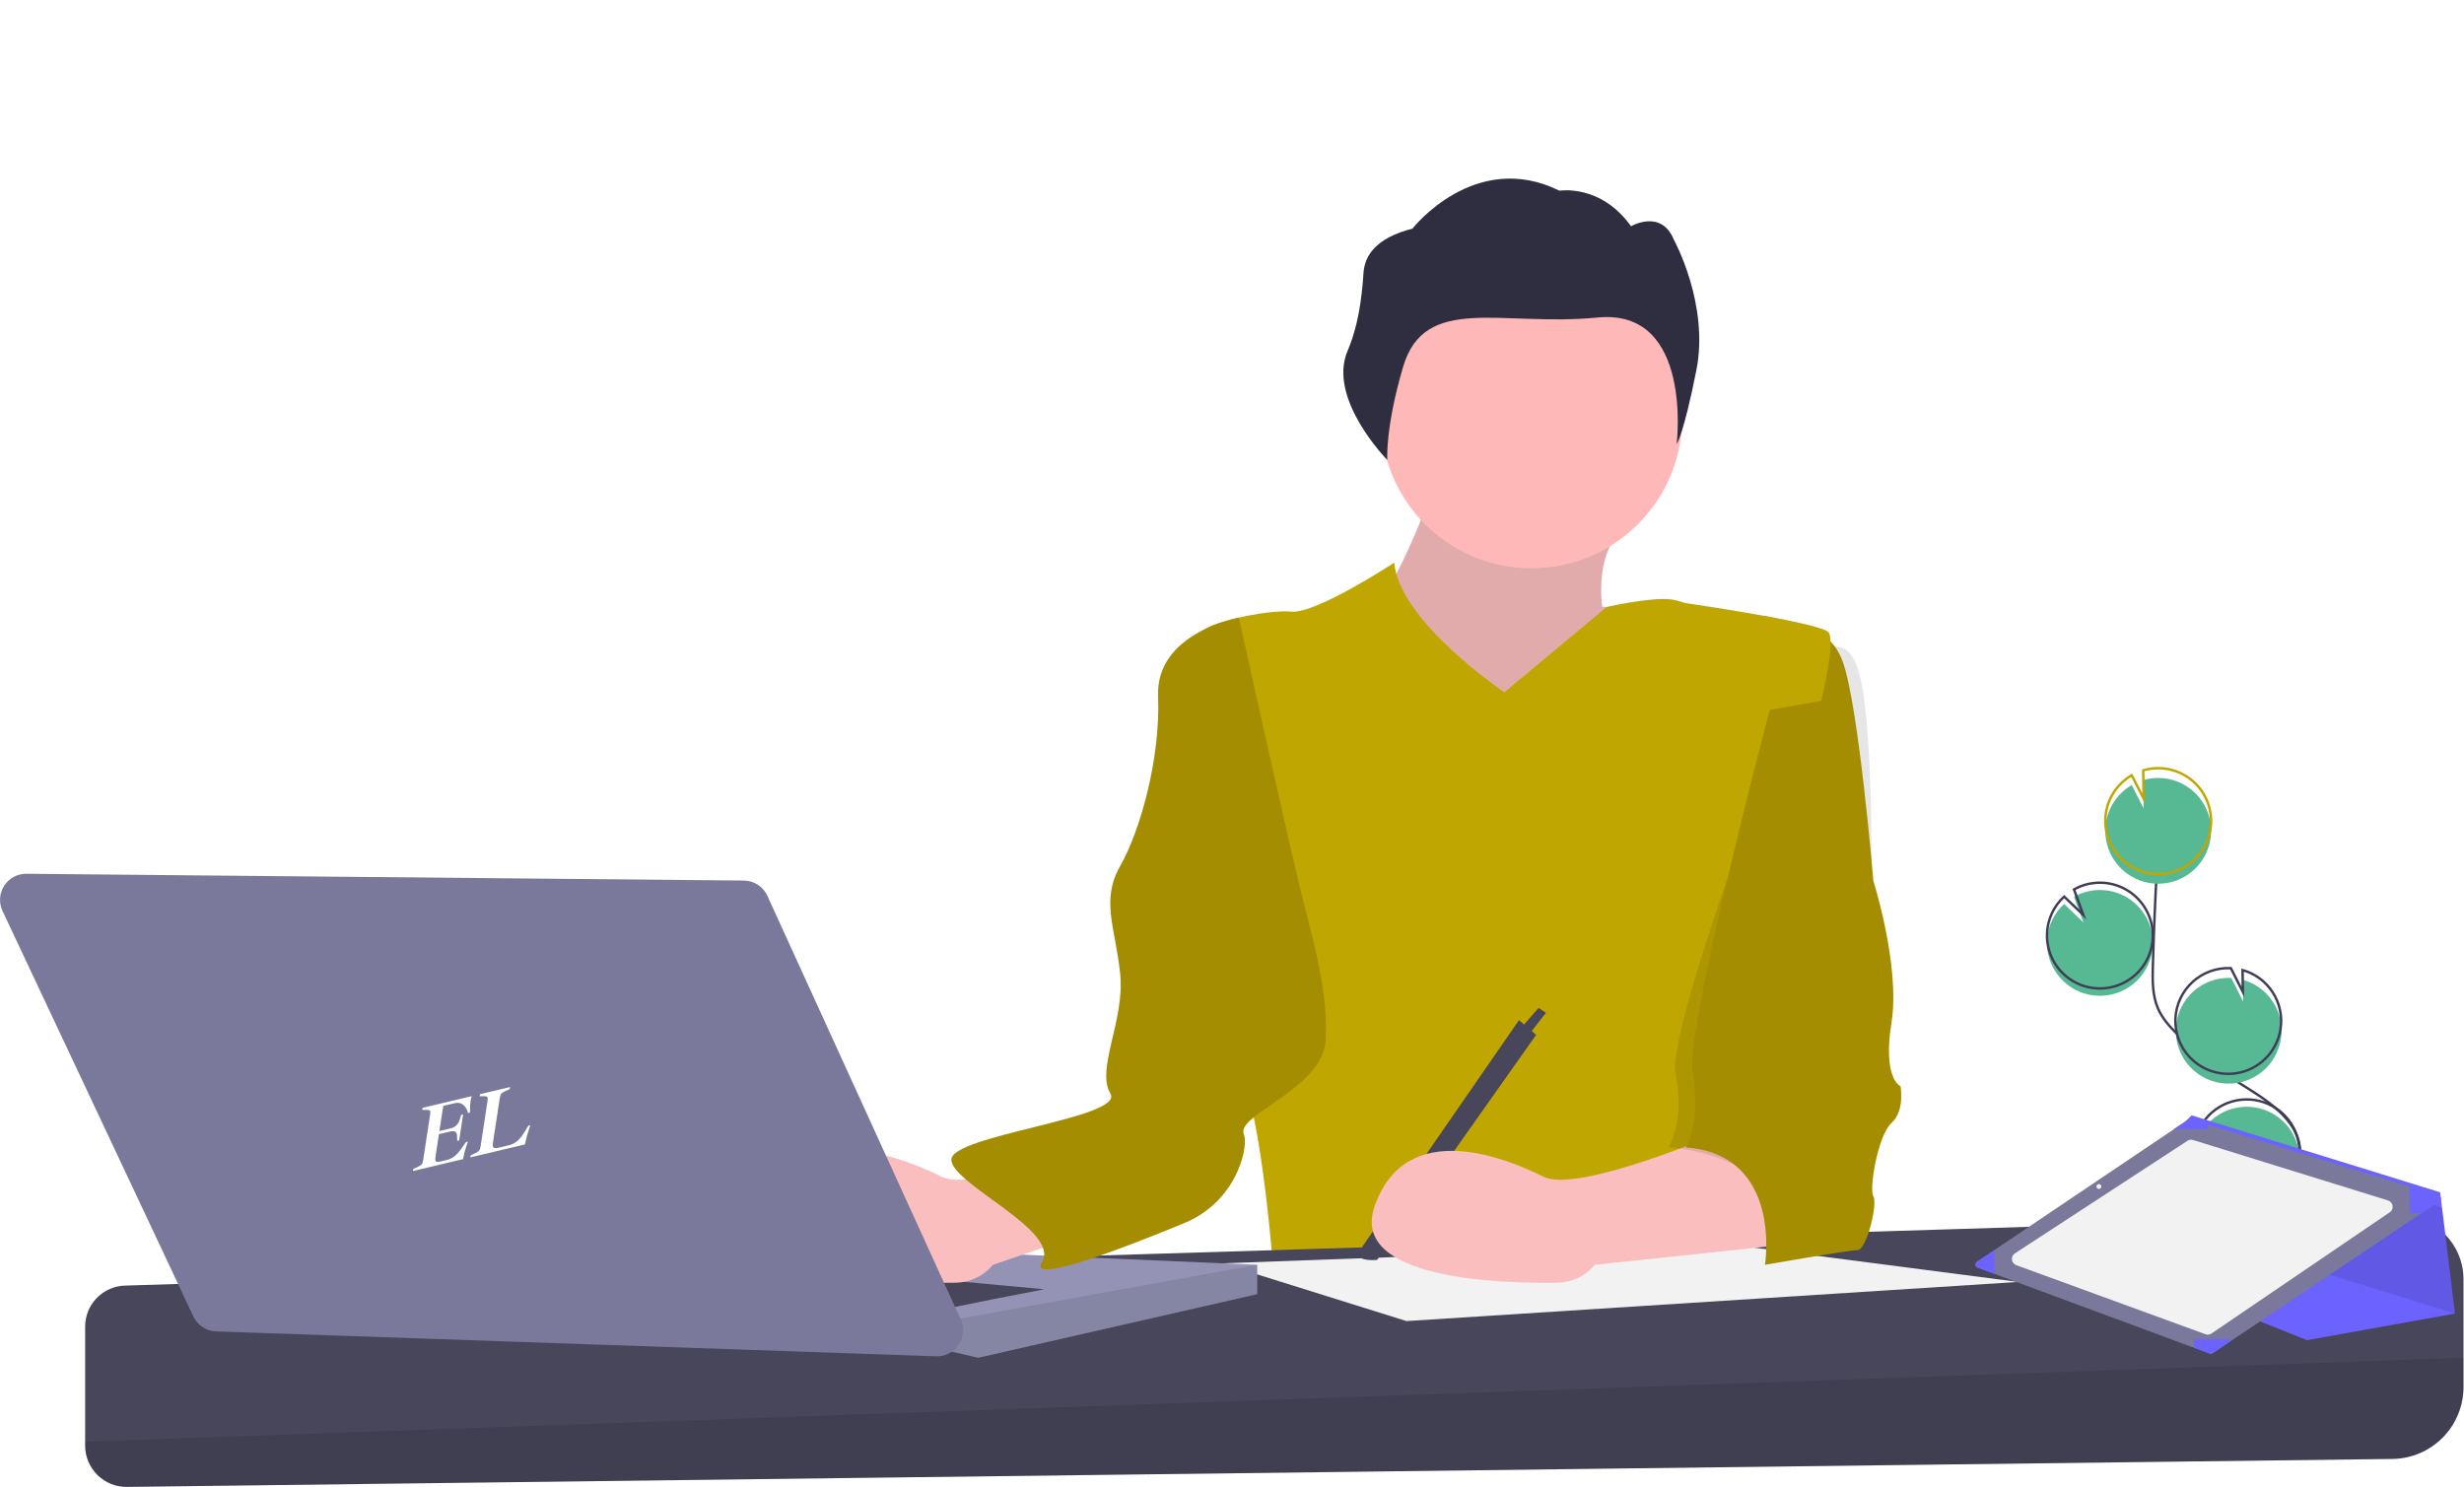<svg width="1007" height="608" viewBox="0 0 1007 608" fill="none" xmlns="http://www.w3.org/2000/svg">
<g clip-path="url(#clip0_2_2)">
<path d="M857.177 407.016C860.521 407.175 863.857 406.555 866.92 405.204C869.984 403.854 872.692 401.81 874.832 399.234C876.971 396.659 878.482 393.621 879.248 390.362C880.013 387.102 880.01 383.709 879.24 380.451C878.471 377.192 876.954 374.157 874.811 371.585C872.669 369.012 869.957 366.972 866.892 365.626C863.826 364.28 860.49 363.665 857.145 363.828C853.801 363.991 850.541 364.929 847.621 366.568L851.44 377.033L843.582 369.489C839.369 373.341 836.857 378.708 836.598 384.411C836.499 386.411 836.684 388.416 837.147 390.365C838.221 394.941 840.757 399.042 844.372 402.047C847.986 405.051 852.481 406.796 857.177 407.016V407.016Z" fill="#57B894"/>
<path d="M920.355 522.53C915.771 514.045 920.972 503.643 926.949 496.075C932.927 488.507 940.212 480.632 940.057 470.989C939.835 457.13 925.125 448.947 913.372 441.6C904.652 436.147 896.608 429.68 889.411 422.334C886.525 419.388 883.736 416.238 882.048 412.476C879.617 407.058 879.685 400.893 879.838 394.957C880.349 375.181 881.326 355.424 882.769 335.687" stroke="#3F3D56" stroke-miterlimit="10"/>
<path d="M857.177 404.016C860.521 404.175 863.857 403.555 866.92 402.204C869.984 400.854 872.692 398.81 874.832 396.234C876.971 393.659 878.482 390.621 879.248 387.362C880.013 384.102 880.01 380.709 879.24 377.451C878.471 374.192 876.954 371.157 874.811 368.585C872.669 366.012 869.957 363.972 866.892 362.626C863.826 361.28 860.49 360.665 857.145 360.828C853.801 360.991 850.541 361.929 847.621 363.568L851.44 374.033L843.582 366.489C839.369 370.341 836.857 375.708 836.598 381.411C836.499 383.411 836.684 385.416 837.147 387.365C838.221 391.941 840.757 396.042 844.372 399.047C847.986 402.051 852.481 403.796 857.177 404.016V404.016Z" stroke="#3F3D56" stroke-miterlimit="10"/>
<path d="M860.427 338.606C860.595 334.986 861.672 331.466 863.558 328.371C865.444 325.277 868.078 322.706 871.218 320.897L876.058 330.47L875.912 318.881C880.308 317.586 885.001 317.722 889.315 319.268C893.629 320.815 897.34 323.692 899.911 327.485C902.483 331.278 903.783 335.79 903.624 340.37C903.464 344.949 901.853 349.36 899.024 352.965C896.194 356.569 892.292 359.181 887.881 360.424C883.47 361.666 878.778 361.475 874.483 359.877C870.188 358.279 866.512 355.358 863.986 351.534C861.459 347.711 860.213 343.184 860.427 338.606V338.606Z" fill="#57B894"/>
<path d="M860.427 334.606C860.595 330.986 861.672 327.466 863.558 324.371C865.444 321.277 868.078 318.706 871.218 316.897L876.058 326.47L875.912 314.881C880.308 313.586 885.001 313.722 889.315 315.268C893.629 316.815 897.34 319.692 899.911 323.485C902.483 327.278 903.783 331.79 903.624 336.37C903.464 340.949 901.853 345.36 899.024 348.965C896.194 352.569 892.292 355.181 887.881 356.424C883.47 357.666 878.778 357.475 874.483 355.877C870.188 354.279 866.512 351.358 863.986 347.534C861.459 343.711 860.213 339.184 860.427 334.606V334.606Z" stroke="#C0A600" stroke-miterlimit="10"/>
<path d="M909.812 442.931C915.114 443.179 920.323 441.466 924.444 438.12C928.566 434.775 931.312 430.029 932.159 424.789C933.007 419.548 931.896 414.179 929.04 409.705C926.183 405.231 921.779 401.964 916.669 400.528L916.781 409.433L911.888 399.746C911.868 399.743 911.849 399.742 911.829 399.742C908.993 399.61 906.159 400.037 903.488 401C900.818 401.963 898.363 403.442 896.264 405.354C894.165 407.266 892.463 409.572 891.256 412.141C890.048 414.71 889.358 417.492 889.226 420.328C889.094 423.164 889.521 425.998 890.484 428.669C891.447 431.339 892.926 433.794 894.838 435.893C896.749 437.992 899.055 439.694 901.625 440.901C904.194 442.109 906.976 442.798 909.812 442.931V442.931Z" fill="#57B894"/>
<path d="M909.646 438.931C914.948 439.179 920.157 437.466 924.278 434.12C928.399 430.775 931.146 426.029 931.993 420.789C932.841 415.548 931.73 410.179 928.873 405.705C926.017 401.231 921.614 397.964 916.503 396.528L916.615 405.433L911.722 395.746C911.702 395.743 911.683 395.742 911.663 395.742C908.827 395.61 905.993 396.037 903.322 397C900.652 397.963 898.197 399.442 896.098 401.354C893.999 403.266 892.297 405.572 891.09 408.141C889.882 410.71 889.192 413.492 889.06 416.328C888.928 419.164 889.355 421.998 890.318 424.669C891.281 427.339 892.76 429.794 894.672 431.893C896.583 433.992 898.889 435.694 901.459 436.901C904.028 438.109 906.81 438.798 909.646 438.931V438.931Z" stroke="#3F3D56" stroke-miterlimit="10"/>
<path d="M898.974 483.895C901.242 488.303 904.957 491.797 909.496 493.791C914.034 495.784 919.12 496.157 923.901 494.846C928.682 493.535 932.866 490.62 935.753 486.59C938.64 482.56 940.053 477.66 939.755 472.712C939.458 467.763 937.468 463.068 934.12 459.412C930.771 455.757 926.268 453.364 921.364 452.635C916.461 451.906 911.456 452.885 907.189 455.408C902.922 457.931 899.652 461.845 897.928 466.492L911.429 477.478L896.577 474.036C896.575 477.467 897.397 480.848 898.974 483.895V483.895Z" fill="#57B894"/>
<path d="M898.974 480.895C901.242 485.303 904.957 488.797 909.496 490.791C914.034 492.784 919.12 493.157 923.901 491.846C928.682 490.535 932.866 487.62 935.753 483.59C938.64 479.56 940.053 474.66 939.755 469.712C939.458 464.763 937.468 460.068 934.12 456.412C930.771 452.757 926.268 450.364 921.364 449.635C916.461 448.906 911.456 449.885 907.189 452.408C902.922 454.931 899.652 458.845 897.928 463.492L911.429 474.478L896.577 471.036C896.575 474.467 897.397 477.848 898.974 480.895V480.895Z" stroke="#3F3D56" stroke-miterlimit="10"/>
<path d="M591.799 183C591.799 183 571.799 242 561.799 246C551.799 250 621.799 322 621.799 322L672.799 297L674.799 249L654.799 248C654.799 248 651.799 228 661.799 218C671.799 208 591.799 183 591.799 183Z" fill="#FBBEBE"/>
<path opacity="0.1" d="M591.799 183C591.799 183 571.799 242 561.799 246C551.799 250 621.799 322 621.799 322L672.799 297L674.799 249L654.799 248C654.799 248 651.799 228 661.799 218C671.799 208 591.799 183 591.799 183Z" fill="black"/>
<path d="M614.799 283C614.799 283 571.799 254 569.799 230C569.799 230 537.799 251 527.799 250C517.799 249 490.799 255 490.799 259C490.799 263 515.799 376 515.799 376C515.799 376 497.799 424 506.799 439C515.799 454 520.799 524 520.799 524H728.799C728.799 524 700.799 475 715.799 440C730.799 405 736.799 258 736.799 258C736.799 258 725.799 250 714.799 252C703.799 254 690.799 246 682.799 245C674.799 244 656.668 248.094 656.668 248.094L614.799 283Z" fill="#C0A600"/>
<path d="M1006.8 522.928V566.928C1006.8 574.672 1003.75 582.103 998.306 587.612C992.865 593.121 985.472 596.263 977.729 596.359L51.912 607.789C49.674 607.817 47.454 607.4 45.379 606.563C43.304 605.726 41.416 604.485 39.824 602.912C38.232 601.34 36.968 599.467 36.105 597.403C35.243 595.338 34.799 593.123 34.799 590.886V542.247C34.799 537.893 36.494 533.709 39.525 530.583C42.556 527.457 46.685 525.633 51.038 525.499L979.883 496.831C983.378 496.723 986.859 497.318 990.12 498.581C993.38 499.844 996.354 501.749 998.864 504.183C1001.37 506.617 1003.37 509.531 1004.73 512.751C1006.1 515.971 1006.8 519.432 1006.8 522.928V522.928Z" fill="#47465A"/>
<path opacity="0.1" d="M1006.8 555V566.928C1006.8 574.672 1003.75 582.103 998.306 587.612C992.865 593.121 985.472 596.263 977.729 596.359L51.912 607.789C49.674 607.817 47.454 607.4 45.379 606.563C43.304 605.726 41.416 604.485 39.824 602.912C38.232 601.34 36.968 599.467 36.105 597.403C35.243 595.338 34.799 593.123 34.799 590.886V589.32L1006.8 555Z" fill="black"/>
<path d="M824.799 524L707.659 508.801L499.362 516.4L574.799 540L824.799 524Z" fill="#F2F2F2"/>
<path d="M513.799 517V529L399.799 555L388.659 552.43L386.799 552L304.799 508L513.799 517Z" fill="#9493B6"/>
<path opacity="0.1" d="M513.799 517V529L399.799 555L388.659 552.43L386.799 540L513.799 517Z" fill="black"/>
<path d="M382.799 536C384.799 535 426.799 527 426.799 527L350.799 520L382.799 536Z" fill="#47465A"/>
<path d="M456.799 463C456.799 463 398.799 488 384.799 481C370.799 474 328.799 456 315.799 493C305.315 522.838 366.515 524.712 390.6 524.319C393.512 524.272 396.379 523.593 399.003 522.329C401.627 521.065 403.946 519.247 405.799 517V517L489.299 488.5C489.299 488.5 470.799 457 456.799 463Z" fill="#FBBEBE"/>
<path d="M620.799 417L627.799 423L562.799 515C562.799 515 552.799 516 555.799 511L620.799 417Z" fill="#47465A"/>
<path d="M624.799 423L631.799 414L628.799 412L621.799 420L624.799 423Z" fill="#47465A"/>
<path d="M506.299 252.5C506.299 252.5 472.299 258.5 473.299 284.5C474.299 310.5 465.799 340 457.799 354C449.799 368 455.799 379 457.799 398C459.799 417 447.799 437 453.799 447C459.799 457 388.799 464 388.799 474C388.799 484 433.799 503 425.799 516C420.043 525.353 460.612 509.602 483.829 500.028C489.875 497.59 495.243 493.73 499.479 488.774C503.714 483.819 506.691 477.914 508.158 471.563C508.861 468.375 509.049 465.5 508.299 463.5C505.299 455.5 540.799 445 541.799 425C542.799 405 536.799 385 531.799 365C526.799 345 506.299 252.5 506.299 252.5Z" fill="#A48D00"/>
<path d="M10.777 357.161L304.016 359.936C306.043 359.955 308.023 360.552 309.723 361.656C311.423 362.76 312.773 364.327 313.615 366.171L392.642 539.321C393.397 540.974 393.716 542.792 393.571 544.603C393.425 546.413 392.819 548.157 391.811 549.668C390.802 551.179 389.424 552.407 387.808 553.236C386.191 554.065 384.389 554.467 382.574 554.404L88.305 544.225C86.346 544.157 84.443 543.551 82.806 542.472C81.169 541.393 79.861 539.883 79.026 538.109L1.028 372.363C0.26 370.73 -0.082 368.929 0.036 367.128C0.153 365.328 0.726 363.586 1.7 362.067C2.674 360.548 4.018 359.301 5.605 358.443C7.193 357.585 8.972 357.144 10.777 357.161Z" fill="#7A799C"/>
<path d="M702.799 463C702.799 463 644.799 488 630.799 481C616.799 474 574.799 456 561.799 493C551.315 522.838 612.515 524.712 636.6 524.319C639.512 524.272 642.379 523.593 645.003 522.329C647.627 521.065 649.946 519.247 651.799 517V517L736.799 508C736.799 508 716.799 457 702.799 463Z" fill="#FBBEBE"/>
<path opacity="0.1" d="M737.299 273.5C737.299 273.5 751.799 254 758.799 272C765.799 290 764.799 360 764.799 360C764.799 360 776.799 395 772.799 418C768.799 441 776.799 444 776.799 444C776.799 444 778.799 454 772.799 459C766.799 464 762.799 486 764.799 489C766.799 492 761.799 511 757.799 511C753.799 511 745.299 509.5 745.299 509.5C745.299 509.5 724.799 472 681.799 469C681.799 469 688.799 459 684.799 439C680.799 419 737.299 273.5 737.299 273.5Z" fill="black"/>
<path d="M731.467 259.142C731.467 259.142 746.7 252.646 753.163 270.636C759.625 288.626 765.626 360.087 765.626 360.087C765.626 360.087 776.705 395.067 773.012 418.055C769.319 441.042 776.705 444.04 776.705 444.04C776.705 444.04 778.551 454.035 773.012 459.032C767.473 464.029 763.78 486.017 765.626 489.015C767.473 492.014 762.856 511.003 759.164 511.003C755.471 511.003 721.312 517 721.312 517C721.312 517 728.698 472.025 689 469.027C689 469.027 695.462 459.032 691.77 439.043C688.077 419.054 731.467 259.142 731.467 259.142Z" fill="#A48D00"/>
<path d="M688.799 246.519C688.799 246.519 744.299 254.5 747.299 258.5C750.299 262.5 744.299 286.5 744.299 286.5L704.299 293.5L673.519 286.862L688.799 246.519Z" fill="#C0A600"/>
<path d="M846.099 509.119L942.837 547.814L1003.3 536.931L998.026 493.653L997.252 487.353L895.678 455.913L888.422 463.168L846.099 509.119Z" fill="#6C63FF"/>
<path opacity="0.1" d="M901.724 463.616V505.491L1003.3 536.931L998.026 493.653L901.724 463.616Z" fill="black"/>
<path d="M808.219 518.162L815.065 520.697L896.711 550.934L903.056 553.284C903.255 553.359 903.47 553.385 903.682 553.36C903.894 553.335 904.097 553.26 904.273 553.14L911.75 548.127L989.528 495.946L996.876 491.018C997.088 490.876 997.255 490.677 997.359 490.443C997.462 490.209 997.497 489.951 997.459 489.699C997.422 489.446 997.314 489.209 997.147 489.015C996.98 488.822 996.762 488.68 996.518 488.605L984.801 485.017L902.44 459.786L895.249 457.58C895.057 457.52 894.853 457.505 894.653 457.534C894.454 457.564 894.263 457.638 894.096 457.752L888.431 461.569L815.051 510.986L807.94 515.777C807.733 515.915 807.569 516.108 807.466 516.333C807.362 516.558 807.322 516.808 807.351 517.055C807.38 517.301 807.476 517.535 807.629 517.73C807.782 517.926 807.986 518.075 808.219 518.162V518.162Z" fill="#7A799C"/>
<path d="M976.677 495.519L903.799 545.084C903.447 545.323 903.043 545.475 902.62 545.528C902.198 545.581 901.769 545.532 901.369 545.386L823.999 517.14C823.529 516.967 823.115 516.666 822.806 516.272C822.496 515.877 822.302 515.404 822.245 514.906C822.188 514.408 822.271 513.903 822.484 513.45C822.697 512.996 823.033 512.61 823.452 512.335L893.992 466.303C894.322 466.087 894.696 465.947 895.087 465.892C895.478 465.837 895.876 465.87 896.253 465.986L975.962 490.7C976.447 490.852 976.88 491.138 977.21 491.524C977.54 491.91 977.755 492.382 977.83 492.885C977.904 493.388 977.836 493.902 977.632 494.368C977.428 494.833 977.097 495.232 976.677 495.519Z" fill="#F2F2F2"/>
<path d="M984.801 485.017V495.946H989.528L996.876 491.019C997.088 490.876 997.255 490.677 997.359 490.443C997.462 490.209 997.497 489.951 997.459 489.699C997.422 489.446 997.314 489.209 997.147 489.015C996.98 488.822 996.762 488.68 996.518 488.605L984.801 485.017Z" fill="#6C63FF"/>
<path d="M896.71 547.511V550.934L903.056 553.284C903.255 553.359 903.47 553.385 903.682 553.36C903.894 553.335 904.097 553.26 904.273 553.14L911.75 548.127V547.511H896.71Z" fill="#6C63FF"/>
<path d="M808.219 518.162L815.065 520.697V510.986H815.051L807.94 515.777C807.733 515.915 807.569 516.108 807.466 516.333C807.362 516.558 807.322 516.808 807.351 517.055C807.38 517.301 807.476 517.535 807.629 517.73C807.782 517.926 807.986 518.075 808.219 518.162V518.162Z" fill="#6C63FF"/>
<path d="M888.431 461.569H902.44V459.786L895.249 457.58C895.057 457.52 894.853 457.505 894.653 457.534C894.454 457.564 894.263 457.638 894.096 457.752L888.431 461.569Z" fill="#6C63FF"/>
<path d="M857.799 486C858.351 486 858.799 485.552 858.799 485C858.799 484.448 858.351 484 857.799 484C857.246 484 856.799 484.448 856.799 485C856.799 485.552 857.246 486 857.799 486Z" fill="#F2F2F2"/>
<g filter="url(#filter0_d_2_2)">
<path d="M170.722 472.98C171.542 472.588 172.076 472.24 172.324 471.934C172.595 471.623 172.797 471.069 172.929 470.273L175.796 451.499C175.878 450.912 175.892 450.501 175.836 450.268C175.781 450.034 175.646 449.881 175.431 449.809C175.217 449.737 174.836 449.691 174.289 449.673L172.551 449.679L172.684 448.834L192.788 444.059C192.566 444.679 192.403 445.396 192.3 446.21C192.212 446.773 192.156 447.366 192.131 447.989C192.106 448.611 192.09 449.22 192.083 449.813L192.089 450.774L191.284 450.965C190.905 449.476 190.243 448.351 189.298 447.589C188.375 446.821 187.19 446.609 185.742 446.953L181.154 448.043L179.566 458.337L183.979 457.288C185.1 457.022 185.958 456.584 186.553 455.974C187.171 455.358 187.621 454.549 187.9 453.545L188.463 451.709L189.269 451.518L187.65 462.152L186.845 462.343L186.796 460.579C186.778 460.089 186.753 459.775 186.719 459.635C186.586 459.074 186.288 458.701 185.824 458.515C185.384 458.324 184.732 458.33 183.868 458.536L179.385 459.6L178.09 468.012C177.895 469.168 177.84 469.921 177.923 470.271C178.001 470.598 178.199 470.81 178.518 470.907C178.832 470.98 179.327 470.937 180.004 470.776L182.561 470.169C183.752 469.886 184.815 469.374 185.749 468.634C186.701 467.866 187.627 466.832 188.527 465.532L190.41 462.865L191.215 462.674C190.222 465.451 189.577 467.824 189.28 469.794L168.755 474.669L168.887 473.823L170.722 472.98ZM194.187 467.407C195.006 467.015 195.54 466.667 195.788 466.361C196.06 466.05 196.261 465.496 196.393 464.7L199.26 445.926C199.343 445.339 199.356 444.928 199.301 444.695C199.245 444.461 199.11 444.308 198.896 444.236C198.681 444.164 198.3 444.118 197.754 444.1L196.016 444.106L196.148 443.261L208.442 440.341L208.31 441.186L206.475 442.029C205.655 442.421 205.11 442.772 204.838 443.084C204.59 443.389 204.4 443.94 204.269 444.736L201.402 463.511C201.345 463.894 201.352 464.238 201.424 464.541C201.596 465.265 202.278 465.486 203.469 465.203L207.847 464.163C209.131 463.858 210.24 463.335 211.175 462.596C212.132 461.85 213.023 460.824 213.848 459.518L215.966 456.129L216.737 455.946C215.579 459.379 214.855 461.993 214.566 463.788L192.22 469.096L192.352 468.25L194.187 467.407Z" fill="white"/>
</g>
<path d="M625.903 232.293C659.895 232.293 687.451 204.737 687.451 170.745C687.451 136.753 659.895 109.198 625.903 109.198C591.911 109.198 564.355 136.753 564.355 170.745C564.355 204.737 591.911 232.293 625.903 232.293Z" fill="#FFB8B8"/>
<path d="M557.244 111.536C557.71 104.468 562.384 97.235 577.234 93.456C577.234 93.456 602.72 60.866 637.352 77.957C637.352 77.957 654.142 75.068 666.592 92.488C666.592 92.488 678.935 85.208 684.143 98.112C684.143 98.112 698.619 124.432 693.29 151.279C687.96 178.126 685.232 181.476 685.232 181.476C685.232 181.476 692.025 125.944 652.897 129.795C613.768 133.645 582.266 119.885 573.405 150.013C566.047 175.029 566.974 188.022 566.974 188.022C566.974 188.022 542.369 163.066 550.735 143.414C555.014 133.363 556.527 122.436 557.244 111.536Z" fill="#2F2E41"/>
</g>
<defs>
<filter id="filter0_d_2_2" x="159.157" y="439.309" width="63.227" height="43.36" filterUnits="userSpaceOnUse" color-interpolation-filters="sRGB">
<feFlood flood-opacity="0" result="BackgroundImageFix"/>
<feColorMatrix in="SourceAlpha" type="matrix" values="0 0 0 0 0 0 0 0 0 0 0 0 0 0 0 0 0 0 127 0" result="hardAlpha"/>
<feOffset dy="4"/>
<feGaussianBlur stdDeviation="2"/>
<feComposite in2="hardAlpha" operator="out"/>
<feColorMatrix type="matrix" values="0 0 0 0 0 0 0 0 0 0 0 0 0 0 0 0 0 0 0.25 0"/>
<feBlend mode="normal" in2="BackgroundImageFix" result="effect1_dropShadow_2_2"/>
<feBlend mode="normal" in="SourceGraphic" in2="effect1_dropShadow_2_2" result="shape"/>
</filter>
<clipPath id="clip0_2_2">
<rect width="1006.8" height="607.79" fill="white"/>
</clipPath>
</defs>
</svg>
